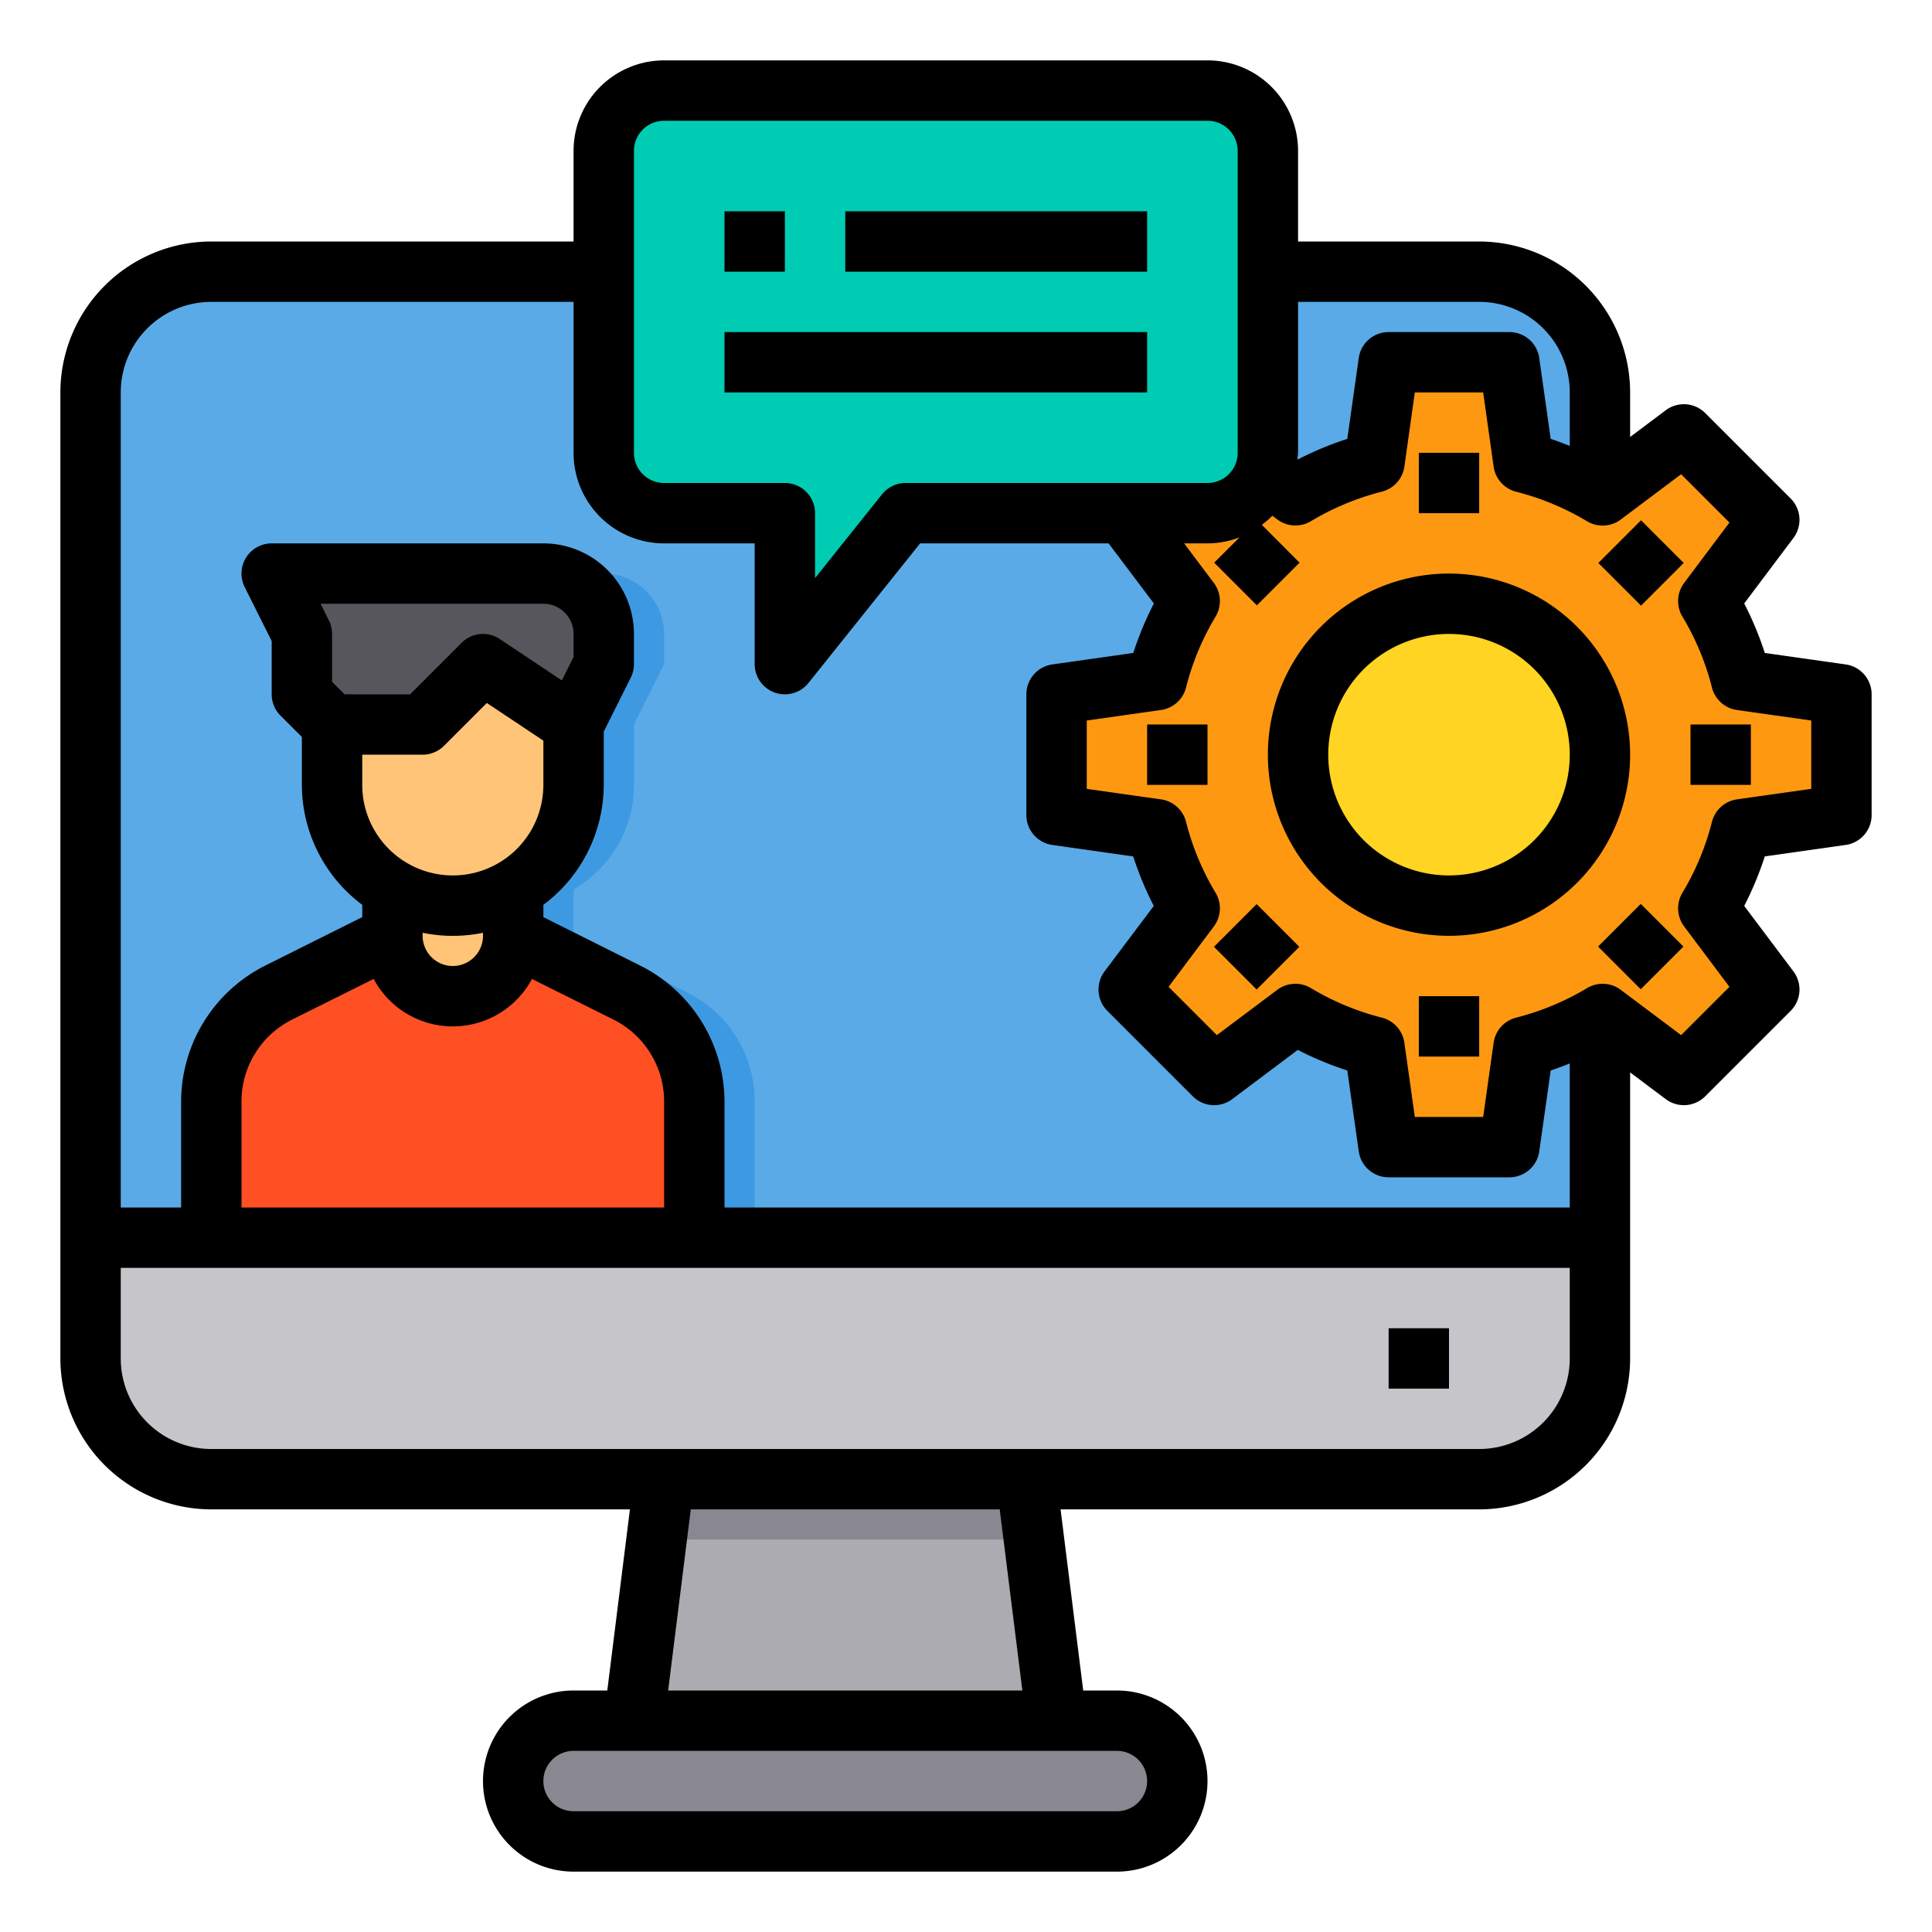 <svg height="512" viewBox="0 0 64 64" width="512" xmlns="http://www.w3.org/2000/svg"><g id="Online_Consult" data-name="Online Consult"><path d="m49 9h-42a4 4 0 0 0 -4 4v28h50v-28a4 4 0 0 0 -4-4z" fill="#5aaae7"/><path d="m57.68 27.47a9.8 9.8 0 0 1 -1.09 2.62l2.02 2.69-2.83 2.83-2.69-2.02a.405.405 0 0 1 -.09.05 9.427 9.427 0 0 1 -2.53 1.04l-.47 3.32h-4l-.47-3.32a9.8 9.8 0 0 1 -2.62-1.09l-2.69 2.02-2.83-2.83 2.02-2.69a9.8 9.8 0 0 1 -1.09-2.62l-3.32-.47v-4l3.32-.47a9.8 9.8 0 0 1 1.09-2.62l-2.02-2.69 2.83-2.83 1.67 1.25 1.02.77a9.8 9.8 0 0 1 2.62-1.09l.47-3.32h4l.47 3.32a9.427 9.427 0 0 1 2.53 1.04.405.405 0 0 1 .09.05l2.69-2.02 2.83 2.83-2.02 2.69a9.8 9.8 0 0 1 1.09 2.62l3.32.47v4z" fill="#ff9811"/><path d="m53 41v4a4.012 4.012 0 0 1 -4 4h-42a4.012 4.012 0 0 1 -4-4v-4z" fill="#c6c5ca"/><circle cx="48" cy="25" fill="#ffd422" r="5"/><path d="m40 3h-18a2.006 2.006 0 0 0 -2 2v10a2.006 2.006 0 0 0 2 2h4v5l4-5h10a2 2 0 0 0 1.89-1.36 1.956 1.956 0 0 0 .11-.64v-10a2.006 2.006 0 0 0 -2-2z" fill="#00ccb3"/><path d="m37 57a2.006 2.006 0 0 1 2 2 2.015 2.015 0 0 1 -2 2h-18a2.006 2.006 0 0 1 -2-2 2.015 2.015 0 0 1 2-2z" fill="#898890"/><path d="m35 57h-14l1-8h12z" fill="#acabb1"/><path d="m25 36.47v4.53h-2v-4.53a4.02 4.02 0 0 0 -2.21-3.58l-3.79-1.89v-1.54a3.98 3.98 0 0 0 2-3.46v-2l1-2v-1a2.006 2.006 0 0 0 -2-2h2a2.006 2.006 0 0 1 2 2v1l-1 2v2a3.98 3.98 0 0 1 -2 3.46v1.54l3.79 1.89a4.02 4.02 0 0 1 2.21 3.58z" fill="#3d9ae2"/><path d="m23 36.47v4.53h-16v-4.53a4.02 4.02 0 0 1 2.21-3.58l3.79-1.89a2 2 0 0 0 4 0l3.79 1.89a4.02 4.02 0 0 1 2.21 3.58z" fill="#ff5023"/><path d="m17 29v2a2 2 0 0 1 -4 0v-2z" fill="#ffc477"/><path d="m17 29v1.46a3.974 3.974 0 0 1 -4 0v-1.46z" fill="#ffb655"/><path d="m20 21v1l-1 2-3-2-2 2h-3l-1-1v-2l-1-2h9a2.006 2.006 0 0 1 2 2z" fill="#57565c"/><path d="m19 24v2a4 4 0 0 1 -8 0v-2h3l2-2z" fill="#ffc477"/><path d="m34.25 51h-12.5l.25-2h12z" fill="#898890"/><path d="m46 44h2v2h-2z"/><path d="m61.141 22.01-2.68-.38a10.788 10.788 0 0 0 -.682-1.639l1.631-2.17a1 1 0 0 0 -.093-1.308l-2.83-2.83a1 1 0 0 0 -1.307-.093l-1.18.886v-1.476a5.006 5.006 0 0 0 -5-5h-6v-3a3 3 0 0 0 -3-3h-18a3 3 0 0 0 -3 3v3h-12a5.006 5.006 0 0 0 -5 5v32a5.006 5.006 0 0 0 5 5h13.867l-.75 6h-1.117a3 3 0 0 0 0 6h18a3 3 0 0 0 0-6h-1.117l-.75-6h13.867a5.006 5.006 0 0 0 5-5v-9.476l1.18.886a1 1 0 0 0 1.307-.093l2.83-2.83a1 1 0 0 0 .093-1.308l-1.631-2.17a10.788 10.788 0 0 0 .682-1.639l2.68-.38a1 1 0 0 0 .859-.99v-4a1 1 0 0 0 -.859-.99zm-12.141-12.01a3 3 0 0 1 3 3v1.771c-.208-.081-.417-.163-.631-.232l-.379-2.679a1 1 0 0 0 -.99-.86h-4a1 1 0 0 0 -.99.86l-.379 2.679a10.832 10.832 0 0 0 -1.638.681l-.014-.011c.005-.07.021-.137.021-.209v-5zm-28-5a1 1 0 0 1 1-1h18a1 1 0 0 1 1 1v10a1 1 0 0 1 -1 1h-10a1 1 0 0 0 -.781.375l-2.219 2.774v-2.149a1 1 0 0 0 -1-1h-4a1 1 0 0 1 -1-1zm-14 5h12v5a3 3 0 0 0 3 3h3v4a1 1 0 0 0 .669.944 1.023 1.023 0 0 0 .331.056 1 1 0 0 0 .781-.375l3.699-4.625h6.244l1.5 1.991a10.788 10.788 0 0 0 -.682 1.639l-2.68.38a1 1 0 0 0 -.862.99v4a1 1 0 0 0 .859.99l2.68.38a10.788 10.788 0 0 0 .682 1.639l-1.631 2.17a1 1 0 0 0 .093 1.308l2.83 2.83a1 1 0 0 0 1.307.093l2.171-1.631a10.859 10.859 0 0 0 1.64.682l.379 2.679a1 1 0 0 0 .99.86h4a1 1 0 0 0 .99-.86l.379-2.679c.214-.069.423-.151.631-.232v4.771h-28v-3.53a5.051 5.051 0 0 0 -2.764-4.47l-3.236-1.619v-.407a4.977 4.977 0 0 0 2-3.974v-1.764l.895-1.789a1 1 0 0 0 .105-.447v-1a3 3 0 0 0 -3-3h-9a1 1 0 0 0 -.895 1.447l.895 1.789v1.764a1 1 0 0 0 .293.707l.707.707v1.586a4.977 4.977 0 0 0 2 3.974v.407l-3.24 1.619a5.049 5.049 0 0 0 -2.76 4.47v3.53h-2v-27a3 3 0 0 1 3-3zm12 11.764-.388.776-2.057-1.372a1 1 0 0 0 -1.262.125l-1.707 1.707h-2.172l-.414-.414v-1.586a1 1 0 0 0 -.105-.447l-.277-.553h7.382a1 1 0 0 1 1 1zm-5 3.236a1 1 0 0 0 .707-.293l1.42-1.42 1.873 1.248v1.465a3 3 0 0 1 -6 0v-1zm0 5.9a5 5 0 0 0 2 0v.1a1 1 0 0 1 -2 0zm-1.622 1.529a2.973 2.973 0 0 0 5.244 0l2.718 1.355a3.034 3.034 0 0 1 1.66 2.686v3.53h-14v-3.53a3.033 3.033 0 0 1 1.656-2.685zm25.622 26.571a1 1 0 0 1 -1 1h-18a1 1 0 0 1 0-2h18a1 1 0 0 1 1 1zm-4.133-3h-11.734l.75-6h10.234zm15.133-8h-42a3 3 0 0 1 -3-3v-3h48v3a3 3 0 0 1 -3 3zm11-21.868-2.461.348a1 1 0 0 0 -.828.744 8.716 8.716 0 0 1 -.979 2.351 1 1 0 0 0 .058 1.115l1.5 2-1.6 1.6-2-1.5a1 1 0 0 0 -1.115-.058 8.773 8.773 0 0 1 -2.352.979 1 1 0 0 0 -.744.829l-.347 2.46h-2.264l-.347-2.46a1 1 0 0 0 -.744-.829 8.773 8.773 0 0 1 -2.352-.979 1 1 0 0 0 -1.115.058l-2 1.5-1.6-1.6 1.5-2a1 1 0 0 0 .058-1.115 8.716 8.716 0 0 1 -.979-2.351 1 1 0 0 0 -.828-.744l-2.461-.348v-2.264l2.461-.348a1 1 0 0 0 .828-.744 8.716 8.716 0 0 1 .979-2.351 1 1 0 0 0 -.058-1.115l-.984-1.31h.774a2.97 2.97 0 0 0 1.061-.2l-.839.839 1.414 1.414 1.414-1.414-1.25-1.254a2.916 2.916 0 0 0 .348-.3l.161.12a1 1 0 0 0 1.117.06 8.773 8.773 0 0 1 2.352-.979 1 1 0 0 0 .744-.829l.346-2.457h2.264l.347 2.46a1 1 0 0 0 .744.829 8.773 8.773 0 0 1 2.352.979 1 1 0 0 0 1.115-.058l2-1.5 1.6 1.6-1.5 2a1 1 0 0 0 -.058 1.115 8.716 8.716 0 0 1 .979 2.351 1 1 0 0 0 .828.744l2.461.348z"/><path d="m48 19a6 6 0 1 0 6 6 6.006 6.006 0 0 0 -6-6zm0 10a4 4 0 1 1 4-4 4 4 0 0 1 -4 4z"/><path d="m47 15h2v2h-2z"/><path d="m38 24h2v2h-2z"/><path d="m40.636 30.364h2v2h-2z" transform="matrix(.707 -.707 .707 .707 -9.983 38.627)"/><path d="m47 33h2v2h-2z"/><path d="m53.364 30.364h2v2h-2z" transform="matrix(.707 -.707 .707 .707 -6.258 47.617)"/><path d="m56 24h2v2h-2z"/><path d="m53.364 17.636h2v2h-2z" transform="matrix(.707 -.707 .707 .707 2.75 43.909)"/><path d="m24 7h2v2h-2z"/><path d="m28 7h10v2h-10z"/><path d="m24 11h14v2h-14z"/></g></svg>